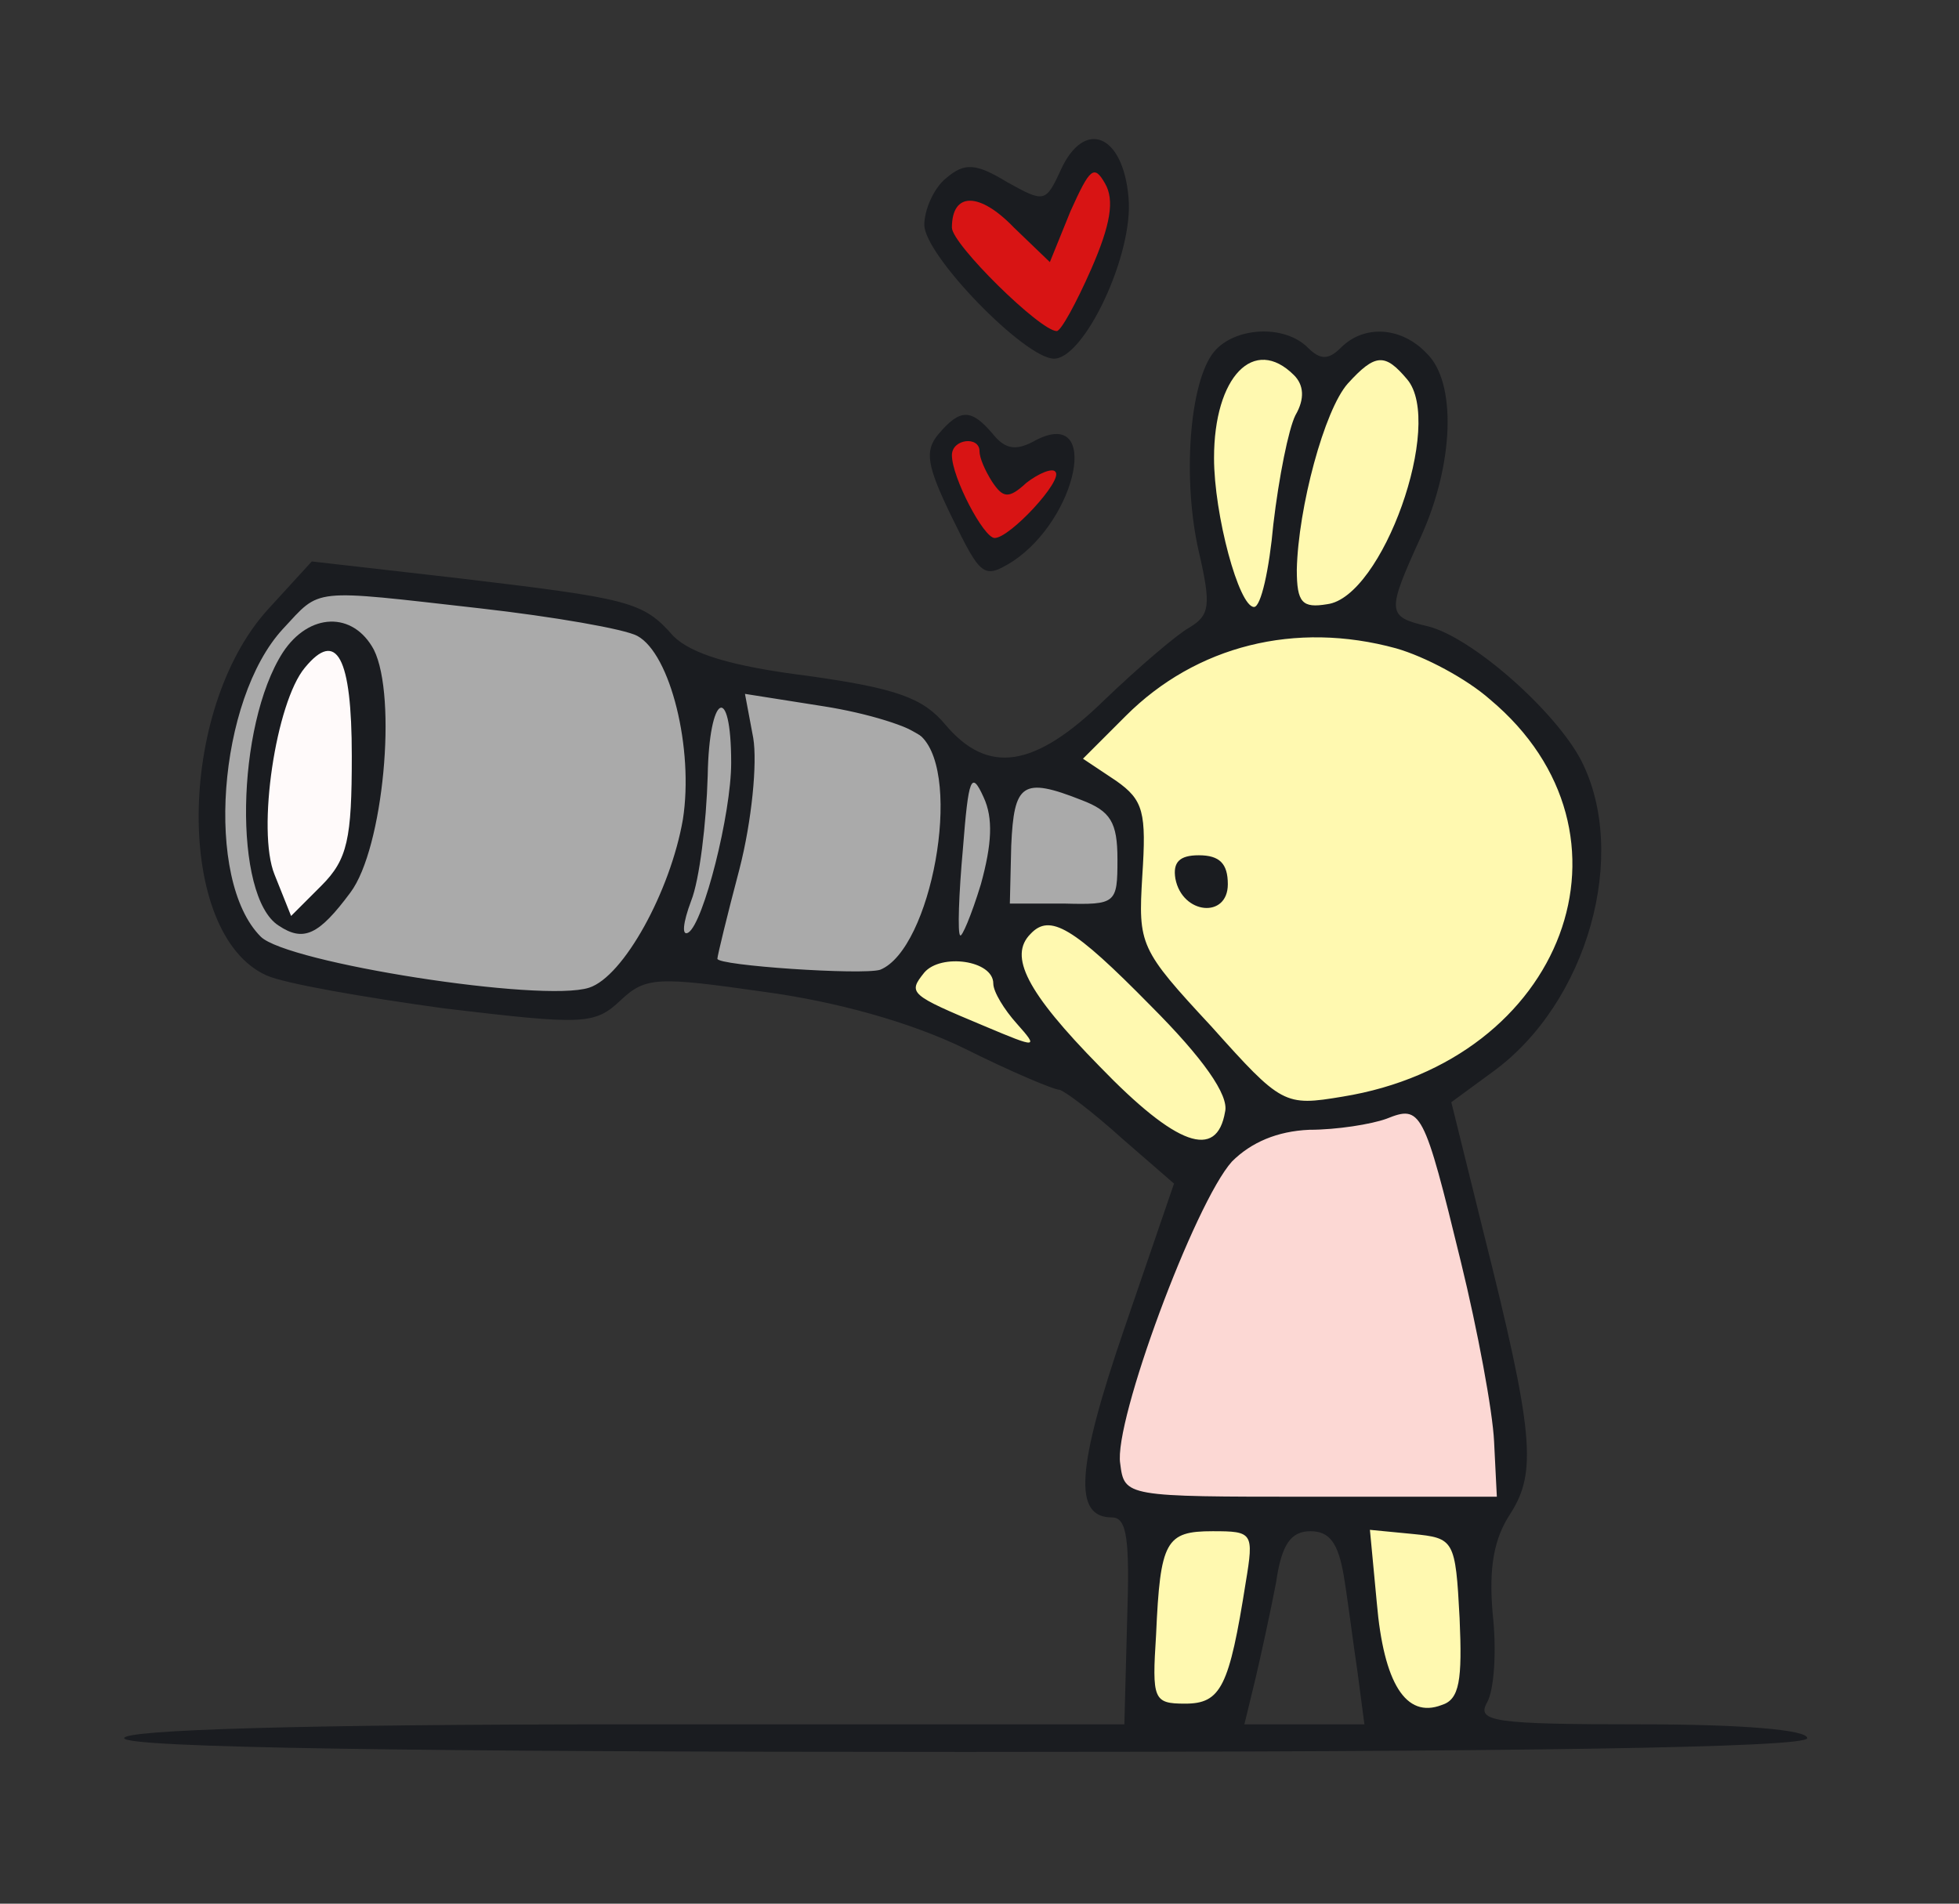 <?xml version="1.0" encoding="utf-8"?>
<!-- Generator: Adobe Illustrator 22.1.0, SVG Export Plug-In . SVG Version: 6.00 Build 0)  -->
<svg version="1.1" id="Шар_1" xmlns="http://www.w3.org/2000/svg" xmlns:xlink="http://www.w3.org/1999/xlink" x="0px" y="0px"
	 viewBox="0 0 142 138" style="enable-background:new 0 0 142 138;" xml:space="preserve">
<rect x="0" y="0" width="142" height="138" fill="#333333" stroke="none"/>
<style type="text/css">
	.st0{fill:#FFF9B0;}
	.st1{fill:#D81414;}
	.st2{fill:#AAAAAA;}
	.st3{fill:#FFFAFA;}
	.st4{fill:#FCD8D4;}
	.st5{fill:#1A1C20;}
	.st6{fill:#727070;}
</style>
<polygon class="st0" points="84.2,109.8 82.7,112.3 82.7,118 82.7,123.5 85.2,125 89,123.8 91.4,116.1 91.4,112.3 92.4,110.4 
	97,110.9 98.2,114.5 100.1,122.6 101.5,124.5 106.7,123.8 107.1,121.3 106.7,111.8 105.9,109.4 89,109.4 "/>
<path class="st0" d="M99,45l3.8-7.8l1-8.6l-3.5-3.8l-4.8,2.5L94,25.4L89,26l-1.9,4.5v7.7l1.3,5.7l0.5,2.3l-5.7,3.3l-4.6,4.1
	l-1.4,2.3l3.9,1.9l1.3,2.9L82,65.5l-1,2.3l-6.3-1.4l-3,2.3h-3.2l-2.7,2.1l-0.5,1.8l2.9,1.8l6.6,2.7l3.8,1.1c0,0,5.2,4.5,5.2,4.4
	s2.3,2.1,2.3,2.1l2.5-0.4l3.4-3.6l9.3-0.5l8.8-6.3l4.1-5.3l1.6-6.7c0,0-1.1-6.3-1.9-6.8s-7.4-7.1-7.4-7.1l-4.8-1.9L99,45z"/>
<path class="st1" d="M72.8,34c0,0-1.1-1.7-1.4-2.1C71.1,31.6,70,31,70,31l-1.5,1l-0.3,1l0.8,3.4l2,3.8h1.6l3.3-2.9l1.2-2.7v-1.7
	l-2.7,0.3L72.8,34z"/>
<path class="st1" d="M75.4,16.6l-3.6-3.1h-2.3L68.2,15l-0.4,1.5c0,0,0.5,1.2,0.8,1.4c0.3,0.2,1.8,1.8,2,2.2c0.3,0.4,3.8,3.3,3.8,3.3
	l1.7,1.9c0,0,2.4-0.8,2.4-1.4s2.5-6,2.5-6l0.4-4.5l-0.9-1.8h-1.6l-1.3,1.1L75.4,16.6z"/>
<polygon class="st2" points="24,42.1 46.7,45.1 49.7,49.1 61.4,50.3 69.5,54.9 72.3,56.4 77.9,56.7 81.8,59.5 81.4,67.1 74.7,66.4 
	71,68.1 67.4,69 63.3,71.3 55.2,71.3 49,70.4 43.1,72.6 21,70.4 16.9,67.7 15.7,63.9 15.1,58 15.9,53.6 18.2,47.2 21.6,42.8 "/>
<polygon class="st3" points="23.8,46.2 20.6,49.1 19.4,53.3 18.6,59.5 19.9,65.8 21.2,67.1 25.5,62.3 27.3,53.3 25.9,46.6 "/>
<polygon class="st4" points="91.2,81.5 86.6,85.8 82.8,95.2 79.6,107.5 86.2,109.8 108.2,109.8 109.9,107.1 106.8,89.9 104.4,80.7 
	100.2,80.1 "/>
<g transform="translate(0,138) scale(0.1,-0.1)">
	<path class="st5" d="M769,1257c-11-24-12-24-39-9c-23,14-31,14-44,3c-9-7-16-23-16-34c0-22,73-97,94-97c22,0,58,76,54,117
		C814,1283,786,1294,769,1257z M791,1185c-11-25-22-45-25-45c-12,0-76,63-76,75c0,26,20,26,45,0l26-25l15,37c14,31,17,34,25,20
		C808,1235,805,1217,791,1185z"/>
	<path class="st5" d="M880,1125c-18-22-23-93-11-145c9-39,8-46-7-55c-9-5-37-29-61-52c-51-50-85-55-116-18c-16,19-35,26-99,35
		c-56,7-85,16-98,29c-22,25-31,27-157,42l-105,12l-32-35c-66-73-67-235-1-265c13-6,71-16,129-24c101-12,109-12,128,6
		c18,17,27,17,104,6c52-7,106-22,145-41c34-17,65-30,69-30c4-1,24-16,45-35l38-33l-36-105c-35-102-37-137-9-137c11,0,13-16,11-75
		l-2-75H453c-235,0-363-4-363-10c0-7,210-10,610-10s610,3,610,10c0,6-47,10-120,10c-108,0-120,2-112,16c5,9,7,37,4,64
		c-3,34,1,55,13,73c19,30,17,58-20,205l-23,93l30,22c69,50,99,158,64,226c-19,36-79,89-111,97c-30,7-30,10-5,65c24,53,26,112,4,133
		c-18,19-45,21-62,4c-9-9-15-9-24,0C931,1145,895,1143,880,1125z M938,1108c7-7,8-17,1-29c-5-10-12-45-16-79c-3-33-9-60-14-60
		c-11,0-29,67-29,108C880,1107,909,1137,938,1108z M1020,1105c27-32-18-158-58-163c-18-3-22,1-22,25c1,45,20,116,37,135
		C997,1124,1004,1124,1020,1105z M348,939c53-6,105-15,114-20c24-13,41-82,33-133c-9-52-43-114-68-122c-34-11-219,18-238,37
		c-41,41-31,172,16,223C233,954,224,953,348,939z M1012,910c21-6,51-22,68-37c116-97,54-262-107-288c-42-7-44-6-95,51
		c-52,56-53,59-50,109c3,46,1,55-19,69l-24,16l31,31C867,912,939,930,1012,910z M530,827c0-37-20-116-31-123c-5-3-4,7,2,23
		c6,15,11,56,12,91C514,877,530,886,530,827z M668,846c30-29,7-154-30-169c-13-4-118,3-118,8c0,2,7,31,16,65c9,35,13,77,10,95l-6,32
		l57-9C629,863,661,853,668,846z M711,739c-7-23-14-39-15-37c-2,1-1,30,2,63c4,51,6,57,15,37C720,787,719,768,711,739z M784,800
		c21-8,26-16,26-43c0-32-1-33-39-32h-39l1,42C735,812,741,817,784,800z M834,651c38-38,57-65,54-77c-6-35-35-25-91,33
		c-53,54-66,80-50,96C761,718,778,708,834,651z M720,667c0-6,8-19,17-29c16-18,15-18-23-2c-55,23-56,24-44,39
		C682,689,720,684,720,667z M1059,465c12-49,23-108,24-130l2-40H950c-134,0-135,0-138,24c-5,30,54,189,81,219c14,14,33,22,56,23
		c20,0,45,4,56,8C1030,579,1032,576,1059,465z M903,233c-12-76-18-88-44-88c-23,0-24,3-21,50c3,68,7,75,41,75
		C908,270,909,269,903,233z M974,238c3-18,7-50,10-70l5-38h-44h-43l8,33c4,17,11,49,15,70c4,28,11,37,25,37S970,261,974,238z
		 M1058,207c2-45,0-59-13-63c-26-10-42,16-47,74l-5,53l31-3C1054,265,1055,264,1058,207z"/>
	<path class="st5" d="M205,907c-34-53-36-177-3-198c18-12,29-7,52,24c24,32,34,142,17,176C256,937,224,936,205,907z M255,832
		c0-60-3-75-22-94l-22-22l-12,30c-13,32,1,125,22,150C244,924,255,904,255,832z"/>
	<path class="st5" d="M852,743c5-26,38-29,38-4c0,15-6,21-21,21C855,760,850,755,852,743z"/>
	<path class="st5" d="M680,1065c-10-12-8-23,10-60c21-43,23-45,44-32c47,31,64,112,17,88c-14-8-22-7-31,4
		C704,1084,696,1084,680,1065z M710,1053c0-5,4-14,9-22c8-12,12-13,25-1c9,7,19,11,21,8c6-6-33-48-44-48c-8,0-31,44-31,60
		C690,1062,710,1064,710,1053z"/>
</g>
<path class="st6" d="M129.6,88.4"/>
<path class="st6" d="M10.2,46.2"/>
</svg>

